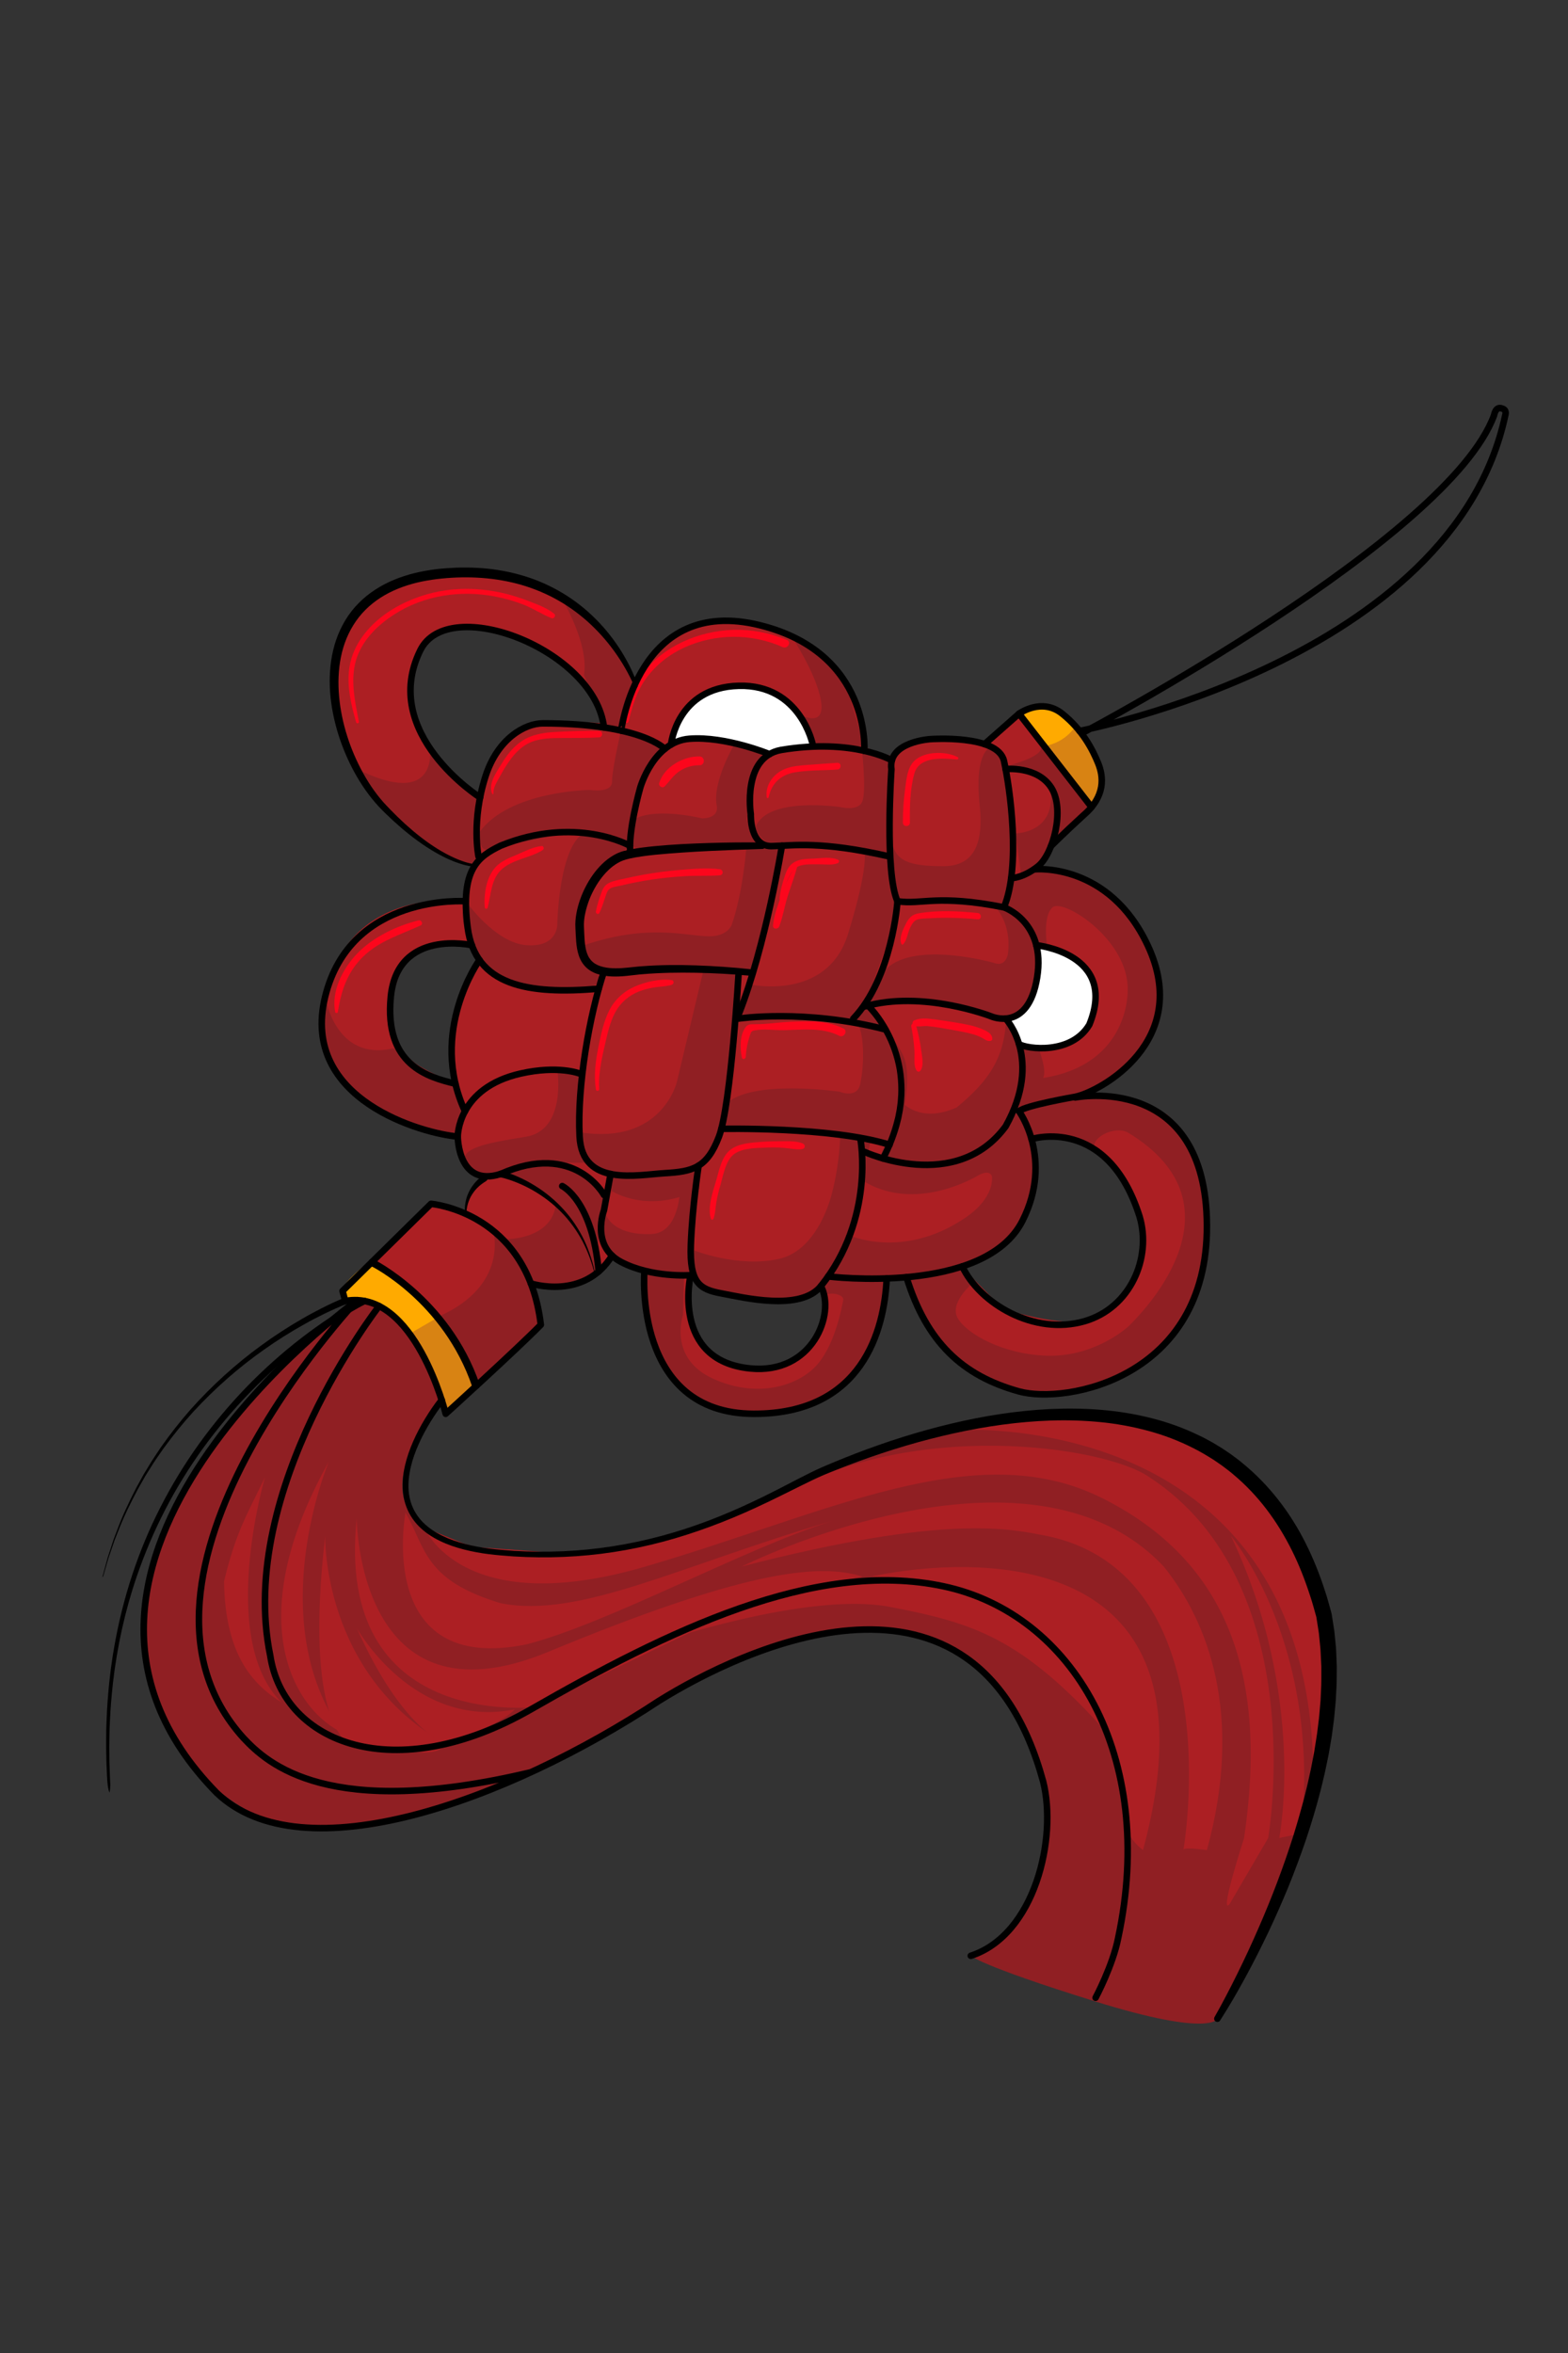 <?xml version="1.0" encoding="utf-8"?>
<!-- Generator: Adobe Illustrator 23.0.1, SVG Export Plug-In . SVG Version: 6.00 Build 0)  -->
<svg version="1.1" xmlns="http://www.w3.org/2000/svg" xmlns:xlink="http://www.w3.org/1999/xlink" x="0px" y="0px"
	 viewBox="0 0 1200 1800" style="enable-background:new 0 0 1200 1800;" xml:space="preserve">
<rect x="0" y="0" width="1200" height="1800" fill="#333333" stroke="none"/>
<style type="text/css">
	.st0{fill:#901F23;}
	.st1{fill:#AC1F23;}
	.st2{fill:#8F0809;}
	.st3{fill:#FFAA00;}
	.st4{fill:#D88313;}
	.st5{fill:#FC061C;}
	.st6{fill:#FFFFFF;}
	.st7{fill:none;stroke:#000000;stroke-width:5;stroke-linecap:round;stroke-linejoin:round;stroke-miterlimit:10;}
	.st8{fill:none;}
</style>
<g id="图层_1">
	<path class="st0" d="M262,1003c12.86-15.55,28.13-3.88,28.13-3.88s25.24,17.03,34.56,39.45c9.32,22.42,13.35,32.45,13.35,32.45
		l-17.83,28.54c0,0-37.27,53.77,17.83,75.5c55.1,21.74,131.44,20.13,184.66-1.62s155.91-66.55,155.91-66.55l-113.24,94.54
		c0,0-55.41,92.14-83.38,113.85c-27.97,21.72-136.35,64.6-136.35,64.6S279.52,1410.17,220,1397c-56-13-139.35-86.1-98-214
		c36-101,122.36-166.54,122.36-166.54S253.83,1012.88,262,1003z"/>
	<path class="st0" d="M605.88,1139.1c0,0,198.94-100.36,304.87-38.45c105.93,61.9,101.15,130.13,101.15,130.13
		s11.15,78.09-8.87,146.66C983,1446,932,1544,932,1544s-4,15-94-13s-95-35-95-35s41-10,57-80c8-55-17-144-108-168
		c-40-12-114,16-114,16s-63,27-96.03,51.28c-0.97-10.28-6.72-93.49-6.72-93.49L605.88,1139.1z"/>
	<path class="st0" d="M565.36,524.63l18.11,50.22l38.51-5.24C621.98,569.62,607.13,518.42,565.36,524.63z"/>
	<path class="st1" d="M794.48,662.61c0,0,144.52,61.39,66.99,155.08C847,835,826,837,826,837l63.11,14.2c0,0,24.89,14.8,34.54,62.93
		c6.15,59.55-19.78,118.29-56.71,133.44c-36.93,15.15-89.84,16.03-89.84,16.03l-74.09-61.2c0,0-4.15-20.51-3.77-22.71
		c0.38-2.2,38.01-9.26,38.01-9.26l30.3,30.78c0,0,56.97,18.75,73.86,4.86c16.89-13.89,40.73-29.63,27.27-85.17
		c-13.46-55.55-75.59-50.4-75.59-50.4l-13.22-20.41L470.62,962.38l-27.05,17.75l-35.87-0.43L388,948c0,0-25-13-31-21
		c-2-11,14-27,14-27s-28-10-19.98-36.51c1.18-22.24-1.96-28.34-1.96-28.34S336,780,367,735c-6-12-17.69-60.35-0.78-79.79
		C365,616,359,549,444.24,552.25c31.94,1.79,31.94,1.79,31.94,1.79s14.62-84.34,84.57-77.69c68.41,5.73,93.92,43.77,100.77,94.64
		c21.04,10.68,21.04,10.68,21.04,10.68s16.95-26.24,70.89-12.44C758.26,571.19,780,546,780,546l18,23l35,48L794.48,662.61z"/>
	<polygon class="st1" points="601.58,814.34 785.25,853.33 736.4,965.46 678.6,977.97 556.73,977.97 508.78,950.88 	"/>
	<path class="st1" d="M631.55,984.35c0,0,7.61,39.91-17.39,51.07c-24.16,18.58-48.81,10.06-48.81,10.06S519,1038,528,978
		c-24.23-16.2-25.82,21.12-25.82,21.12l30.71,64.48c0,0,70.28,14.55,73.52,14.29c3.25-0.26,53.51-39.2,53.51-39.2l18.67-60.73
		L631.55,984.35z"/>
	<path class="st1" d="M284,965l45.84-44.09l53.3,19.07v55.25l-37.51,31.84C345.63,1027.08,301.52,968.82,284,965z"/>
	<path class="st1" d="M462.23,547.11c0,0-16.23-50.11-91.06-67.45C336,476,299.55,490.14,320.2,556.47
		c15.57,28.75,47.2,53.59,47.2,53.59l-0.48,53.46c0,0-80.71-18.54-105.67-104.62c-23.42-84.23,20.29-127.21,102.61-121
		C457,440,484.33,524.63,484.33,524.63l-17.36,36.98L462.23,547.11z"/>
	<path class="st1" d="M355.19,689.33c0,0-105.31-14.76-107.5,95.45c52.4,62.06,99.28,76.82,100.41,72.97
		c1.12-3.85-3.26-30.29-3.26-30.29s1.84,2.99-15-6.24s-47.54-29.92-19.03-86.86c16.2-22.68,50.32-11.29,50.32-11.29L355.19,689.33z"
		/>
	<path class="st2" d="M396.82-64"/>
	<path class="st3" d="M779.87,545.96l53.64,69.06L844,596c0,0-14-40-28-49C806,540,795.62,532.07,779.87,545.96z"/>
	<path class="st3" d="M283.61,964.46c0,0,65.85,43.38,80.14,94.46c-8.72,8-23.65,21.6-23.65,21.6S325,997,263,994
		c1-3-2.95-5.83,0-10C269.37,975,283.61,964.46,283.61,964.46z"/>
	<path class="st4" d="M338.03,1006.09l-24.57,14.21c9.22,19.32,18.48,26.88,27.65,61.24l23.65-21.6L338.03,1006.09z"/>
	<path class="st4" d="M824,554c0,0-7,14-25.67,17C799,573,837,618,837,618l7-27L824,554z"/>
	<g>
		<g>
			<path class="st5" d="M508.76,601.49c3.89-4.1,6.7-8.63,11.58-11.77c4.61-2.98,9.58-4.33,15.04-4.31c4.35,0.01,4.34-6.63,0-6.75
				c-12.24-0.33-27.27,8.02-30.88,20.35C503.78,601.43,507,603.34,508.76,601.49L508.76,601.49z"/>
		</g>
	</g>
	<g>
		<g>
			<path class="st5" d="M588.23,609.98c2.16-10.7,9.32-17.3,19.97-19.13c10.65-1.83,21.86-1.41,32.63-2.15
				c3.29-0.23,3.33-5.35,0-5.16c-7.51,0.44-15.02,1.04-22.52,1.6c-5.92,0.44-12.04,0.82-17.61,3.08
				c-8.7,3.53-15.22,12.23-13.92,21.75C586.88,610.71,588.09,610.67,588.23,609.98L588.23,609.98z"/>
		</g>
	</g>
	<g>
		<g>
			<path class="st5" d="M732.93,579.19c-9.61-5.04-28.34-4.79-35.14,5.19c-3.78,5.55-4.29,13.31-5.17,19.76
				c-1.14,8.34-1.67,16.73-1.65,25.15c0.01,3.47,5.43,3.47,5.39,0c-0.15-12.3,0.04-25.75,3.44-37.66
				c3.8-13.29,21.79-11.59,32.65-10.64C733.4,581.06,733.75,579.62,732.93,579.19L732.93,579.19z"/>
		</g>
	</g>
	<g>
		<g>
			<path class="st5" d="M691.24,722.36c2.95-3.26,3.29-8.52,5.21-12.47c1.4-2.89,2.88-5.85,6.26-6.66c2.89-0.69,6.19-0.63,9.13-0.79
				c12.16-0.7,24.37-0.34,36.49,0.83c3.1,0.3,3.06-4.51,0-4.83c-14.7-1.51-30.46-2.29-45.1,0.19c-4.91,0.83-7.53,3.28-9.75,7.62
				c-2.19,4.29-5.6,11-3.69,15.74C690.01,722.54,690.76,722.89,691.24,722.36L691.24,722.36z"/>
		</g>
	</g>
	<g>
		<g>
			<path class="st5" d="M697.41,785.29c1.28,6.18,2.01,12.51,2.44,18.8c0.31,4.51-1,11.15,1.68,14.91c0.78,1.09,2.13,1.06,2.91,0
				c2.96-4.02,1.05-11.52,0.46-16.19c-0.79-6.31-2.19-12.4-3.84-18.53C700.43,781.9,696.92,782.91,697.41,785.29L697.41,785.29z"/>
		</g>
	</g>
	<g>
		<g>
			<path class="st5" d="M698.6,784c2.6,2.24,7.81,0.61,11.13,0.93c6.22,0.6,12.44,1.71,18.58,2.83c5.22,0.95,10.52,1.84,15.64,3.24
				c2.9,0.79,5.68,1.82,8.3,3.31c2.04,1.16,3.14,2.27,5.56,2c0.84-0.09,1.7-0.68,1.64-1.64c-0.26-4.48-5.19-6.35-8.91-7.85
				c-5.39-2.18-11.18-3.21-16.88-4.22c-5.88-1.05-11.79-1.93-17.71-2.69c-5.62-0.72-11.04-1.58-16.38,0.7
				c-0.8,0.34-1.13,1.31-1.2,2.09C698.34,783.13,698.22,783.68,698.6,784L698.6,784z"/>
		</g>
	</g>
	<g>
		<g>
			<path class="st5" d="M458.72,698.4c1.79-3.63,2.92-7.56,4.26-11.37c0.69-1.99,1.41-5.06,3-6.56c1.97-1.88,5.61-2.22,8.14-2.81
				c8.06-1.88,16.16-3.52,24.34-4.75c8.55-1.29,17.16-2.15,25.79-2.67c8.82-0.53,17.74,0.01,26.53-0.62c3.07-0.22,2.95-4.32,0-4.69
				c-9.84-1.24-20.46-0.27-30.31,0.53c-9.37,0.77-18.7,1.99-27.96,3.65c-4.69,0.84-9.36,1.8-14,2.87c-4.1,0.95-8.77,1.63-12.57,3.51
				c-3,1.49-4.49,4.03-5.59,7.09c-1.69,4.7-3.43,9.76-4.31,14.68C455.74,698.79,457.92,700.01,458.72,698.4L458.72,698.4z"/>
		</g>
	</g>
	<g>
		<g>
			<path class="st5" d="M481.08,551.81c2.94-11.89,6.05-22.7,13.36-32.8c7.36-10.18,17.59-18.24,28.96-23.5
				c23.76-10.99,51.79-11.13,75.66-0.47c3.71,1.66,6.91-3.89,3.19-5.46c-25.84-10.93-54.98-10.34-80.37,1.72
				c-11.85,5.63-22.38,13.7-30.26,24.24c-7.43,9.93-13.75,23.19-14,35.82C477.59,553.31,480.6,553.74,481.08,551.81L481.08,551.81z"
				/>
		</g>
	</g>
	<g>
		<g>
			<path class="st5" d="M274.64,551.97c-3.16-15.96-7.08-33.81-1.28-49.61c5.06-13.78,16.1-24.41,28.21-32.23
				c22.99-14.84,51.16-18.94,77.81-13.7c7.34,1.44,14.62,3.49,21.57,6.24c7.33,2.9,13.94,7.4,21.24,10.23
				c1.84,0.71,3.5-2.12,1.96-3.37c-5.27-4.28-12.21-6.86-18.49-9.32c-6.99-2.74-14.16-5.06-21.49-6.7
				c-13.97-3.12-28.46-3.95-42.66-2c-27.42,3.76-58.12,19.44-70.12,45.69c-8.25,18.05-4.04,37.17,1.16,55.34
				C272.95,553.89,274.91,553.32,274.64,551.97L274.64,551.97z"/>
		</g>
	</g>
	<g>
		<g>
			<path class="st5" d="M377.61,607.07c-0.27-4.52,2.67-8.95,4.76-12.77c1.82-3.32,3.71-6.61,5.81-9.77
				c4.37-6.57,9.76-12.94,17.07-16.31c7.9-3.64,16.84-3.61,25.36-3.7c9.25-0.09,18.6,0.13,27.82-0.45c3.14-0.2,3.19-4.84,0-4.92
				c-10.89-0.29-21.99,0.19-32.87,0.75c-9.05,0.46-18.29,1.81-26.02,6.87c-6.77,4.44-11.79,11.04-15.92,17.9
				c-3.92,6.5-10.13,14.79-6.98,22.53C376.83,607.67,377.65,607.67,377.61,607.07L377.61,607.07z"/>
		</g>
	</g>
	<g>
		<g>
			<path class="st5" d="M258.54,774.18c2.53-16.21,7.3-30.65,19.38-42.39c12.56-12.21,28.55-16.72,43.99-23.86
				c2.23-1.03,0.62-4.42-1.63-3.86c-17.05,4.27-35.2,12.96-47.37,25.85c-10.67,11.3-19.47,28.32-16.41,44.25
				C256.69,775.17,258.38,775.21,258.54,774.18L258.54,774.18z"/>
		</g>
	</g>
	<g>
		<g>
			<path class="st5" d="M373.21,694.35c2.49-9.48,2.53-21.21,9.95-28.55c8.55-8.46,22.33-9.29,32.15-15.49
				c1.29-0.81,0.9-3.26-0.84-3.1c-6.12,0.58-12.36,3.78-17.98,6.2c-5.85,2.52-12.54,4.93-17,9.66c-7.36,7.8-9.24,20.72-8.55,30.97
				C371.04,695.29,372.87,695.66,373.21,694.35L373.21,694.35z"/>
		</g>
	</g>
	<g>
		<g>
			<path class="st5" d="M458.62,833.18c-0.69-10.26,1.25-20.63,3.57-30.58c1.97-8.46,3.64-17.3,7.19-25.27
				c3.52-7.9,9.31-14.01,17.11-17.77c4.3-2.07,8.95-3.29,13.64-4.11c4.63-0.81,9.55-0.69,14.04-2.13c1.55-0.5,1.92-3.25,0-3.53
				c-8.89-1.3-19.87,1.24-28.03,4.74c-8.54,3.67-15.56,9.95-19.79,18.26c-4.52,8.88-6.51,18.92-8.47,28.61
				c-2.19,10.8-3.48,21.15-1.84,32.11C456.26,834.98,458.72,834.65,458.62,833.18L458.62,833.18z"/>
		</g>
	</g>
	<g>
		<g>
			<path class="st5" d="M546.03,932.29c1.5-4.09,1.48-8.64,2.24-12.91c0.77-4.33,1.86-8.61,3.08-12.83
				c2.19-7.63,3.97-19.38,11.01-24.06c6.62-4.4,16.64-4.29,24.26-4.6c4.55-0.19,9.05-0.14,13.59,0.24
				c4.42,0.36,9.16,1.49,13.55,0.94c2.51-0.32,2.94-3.35,0.59-4.33c-4.52-1.89-10.24-1.7-15.1-1.7c-5.5,0-11,0.04-16.5,0.46
				c-7.9,0.61-17.48,1.04-23.95,6.2c-6.62,5.28-8.34,15.37-10.61,23.05c-2.51,8.51-6.93,20.71-4.14,29.55
				C544.36,933.3,545.68,933.23,546.03,932.29L546.03,932.29z"/>
		</g>
	</g>
	<g>
		<g>
			<path class="st5" d="M608.49,663.13c-4.48,6.5-7.6,14.08-10.32,21.46c-2.73,7.42-5.9,15.54-6.6,23.45
				c-0.26,2.93,3.88,3.02,4.79,0.65c2.79-7.29,4.02-15.36,6.37-22.84c2.32-7.38,5.19-14.65,7.17-22.13
				C610.14,662.85,608.98,662.43,608.49,663.13L608.49,663.13z"/>
		</g>
	</g>
	<g>
		<g>
			<path class="st5" d="M597.95,687.67c3.11-8.18,4.93-22.64,14.61-25.5c4.45-1.31,9.69-0.93,14.28-0.99
				c4.61-0.06,9.91,0.89,14.25-0.85c1-0.4,1.59-2.04,0.34-2.61c-5.43-2.48-12.71-1.18-18.55-0.93c-4.8,0.21-10.18,0.17-14.54,2.5
				c-4.16,2.23-6.1,5.92-7.55,10.22c-1.99,5.88-3.64,11.77-4.17,17.98C596.55,688.3,597.7,688.33,597.95,687.67L597.95,687.67z"/>
		</g>
	</g>
	<g>
		<g>
			<path class="st5" d="M570.71,808.6c0.21-3.87,0.81-7.76,1.75-11.51c0.42-1.7,0.88-3.34,1.46-4.99c0.82-2.34,0.79-3.38,3.66-3.89
				c7.13-1.29,14.93-0.05,22.13-0.16c14.15-0.2,29.38-2.38,42.48,4.28c3.71,1.89,6.99-3.74,3.26-5.59
				c-7.83-3.89-16.19-5.23-24.87-5.34c-9.45-0.11-19.18,0.22-28.57,1.27c-4.81,0.54-9.58,0.84-14.43,0.85
				c-2.91,0.01-5.16-0.2-7.03,2.35c-4.53,6.21-4.22,16.04-2.83,23.12C568.07,810.76,570.62,810.24,570.71,808.6L570.71,808.6z"/>
		</g>
	</g>
	<path class="st0" d="M762.19,570.32c0,0-17.68-2.75-12.3,47.09c2.31,23.91-1.98,45.21-27.9,45.21c-25.92,0-37.67-3.71-39.41-20.37
		c1.06,35.74,4.26,47.22,4.26,47.22l81.5,4.63l6.45-31.48l-2.6-58.33L762.19,570.32z"/>
	<path class="st0" d="M770,586c0,0,29.78-6.81,26.68-15.38c10.79,9.31,38.83,45.41,38.83,45.41L810,643l-28.13,29.75l-4.56-35.21
		c0,0,32.3-0.22,26.26-35.34l-12.13-10.28L770,586z"/>
	<path class="st0" d="M801.49,724.63c0,0-4.06-23.45,4.08-30.54c8.13-7.1,58.47,24.82,57.45,63.49c0,0,1.95,56.56-64.69,67.05
		c3.17-6.28-3.64-22.86-3.64-22.86L781,800l-1.13,50.1l50.09-13.24l43.2-30.13c0,0,10.93-27.34,12.84-37.73c3.4-18.45-5-39-5-39
		l-21.17-35.91L824,670l-31.48-7.39l-17.21,9.03l-4.01,23.77L795,725L801.49,724.63z"/>
	<path class="st0" d="M659.93,576.51c0,0,3.08,28.74,0,36.59c-3.08,7.85-16.92,4.3-16.92,4.3s-54.97-8.23-64.58,14.79
		c1.23,11.52,15.38,15.04,15.38,15.04l70.38,4.49l16.59,3.49L683,578L659.93,576.51z"/>
	<path class="st0" d="M572.26,752.78c0,0,60.76,14.45,76.91-38.78c16.15-52.77,12.3-62.45,12.3-62.45l19.31,6.9l6.06,41.66
		l-24.14,66.83L650,781l-71.57-3.5l-13.07-2.16L572.26,752.78z"/>
	<path class="st0" d="M571.12,649.19c0,0-2.69,34.25-11.15,58.33c0,0-3.08,8.79-17.3,8.74c-17.7-0.07-46.13-10.01-95.72,6.83
		c3.08,9.9-2.47,16.07,8.79,18c11.26,1.92,112.65,2.29,112.65,2.29s9.38,1.47,13.49-15.94c4.11-17.42,16.53-78.23,16.53-78.23
		H571.12z"/>
	<path class="st0" d="M561.13,571c0,0-15.76,27.27-12.69,44.86c2.31,10.65-11.15,10.18-11.15,10.18s-33.19-8.33-50.62,0
		c-17.43,8.33,0,23.14,0,23.14l91.75-2.25l-6.92-19.97l11.96-52.11L561.13,571z"/>
	<path class="st0" d="M761,693c0,0,13.66,12.66,10.3,37.2c-2.58,10.18-10.27,6.48-10.27,6.48s-59.53-17.13-82.43,4.16
		c-10.06,16.02-13.67,25.92-13.67,25.92s62.31-3.05,84.19,5.09c21.88,8.14,25.68,7.41,25.68,7.41s8.65-6.69,16.21-20.27
		s2.09-35.92,2.09-35.92s-6.35-14.56-13.22-21.82C773,694,761,693,761,693z"/>
	<path class="st0" d="M690.35,843.14c0,0,13.4,16.66,41.78,4.05c23.51-19.45,36.33-36.54,37.87-67.19
		c16.53,16.1,15.25,35.37,15.25,35.37l-18.07,50.87l-36.14,24.86l-42.2-1.86l-15.59-3.81L690.35,843.14z"/>
	<path class="st0" d="M655.16,782.61c4.84,1.39,7.46,25.81,3.23,46.42c-2.31,11.81-15.76,6.12-15.76,6.12S574.61,825.1,555,845
		c-3.83,18.53-2,18-2,18l96.55,6.61l31.23,6.12c0,0,9.69-7.44,12.96-40.59c3.27-33.15-8.59-32.77-20.66-55.96
		S650.32,781.21,655.16,782.61z"/>
	<path class="st0" d="M538.45,741.77l-20.37,85.69c0,0-11.18,48.46-73.83,38.78c5.09,21.36,9.24,21.96,11.5,24.86
		c6.26,6.9,35.6,8.7,35.6,8.7l47.1-8.7l14.27-30.29l12.64-119.05H538.45z"/>
	<path class="st0" d="M531.2,956.56c0,0,33.77,13.42,64.91,6.48s40.75-50.92,40.75-50.92s5.39-19.16,6.16-43.14
		C658.8,871.42,666,874,666,874l-17.09,74.34l-26.94,42.93l-43.55,3.96c0,0-35.5-7.53-42.97-10.88
		C528,981,531.2,956.56,531.2,956.56z"/>
	<path class="st0" d="M468.41,911.19c0,0,28.31,18.52,67.05-1.85c-1.78-10.83-12.78-15.33-12.78-15.33l-55.72,5.79l1.44,14.34
		V911.19z"/>
	<path class="st0" d="M384.64,947.99c0,0,35.82,1.64,40.61-25.22C410.8,911.29,388,898,388,898l31.44-8.08
		c0,0,28.95,5.99,38.75,16.54C468,917,464,915,464,915l-5.81,30.91l-3.13,29.21l-21.18,9.23h-26.66l-22.58-34.28V947.99z"/>
	<path class="st0" d="M377.37,941.45c0,0,12.7,41.48-41.37,65.55c9.44,18.23,28.75,52.93,28.75,52.93l49.14-49.21l-7.61-38.09
		L377.37,941.45z"/>
	<path class="st0" d="M522.69,1006.09c0,0-11.56,32.87,23.05,48.6s66.52,5.09,80.36-11.57c13.84-16.66,18.45-45.18,19.22-48.51
		c0.77-3.33-5.75-5.84-11.53-4.72c-5.79,1.12-2.24-11.71-2.24-11.71L678.6,976l-8.68,51.08c0,0-22.6,31.42-33.26,38.67
		c-10.66,7.25-15.62,9.37-33.14,13.31c-17.52,3.94-44.31,0-44.31,0s-18.73-0.68-30.97-11.87c-12.24-11.19-26.07-35.13-26.07-35.13
		l-9.24-47.71l2.84-13.91l27.73,7.23L522.69,1006.09z"/>
	<path class="st0" d="M650,945c0,0,40.68,18.66,87.97-12.9c24.22-16.03,21.14-32.3,21.14-32.3s-1.54-5.82-10.76-0.45
		c-9.23,5.36-51.47,26.8-88.35,3.65c-1.01-17.64,2-22,2-22s17.27,7.83,47.13,8.92c29.87,1.08,44.33-12.15,44.33-12.15l26.4-27.67
		l13.22,31L791,910l-9,24l-19,22l-26.6,12.77l-46.05,10.93l-56.56-3.24L650,945z"/>
	<path class="st0" d="M520.76,898.06c0,0,3.08,45.07-22.3,45.99c-25.37,0.93-33.12-10.29-34.82-15.1
		c-8.64,23.04,6.97,33.42,6.97,33.42l42.9,15.79l17.68-2.26l-2.58-38.78l4.27-43.12L520.76,898.06z"/>
	<path class="st0" d="M745,981c0,0-18.95,15.36-12.03,27.4c6.92,12.04,34.77,27.77,68.6,28.7c33.83,0.93,58.75-18.93,63.26-23.65
		c4.51-4.72,93.42-89.76-1.82-147.21c-11.26-5.51-28.54,5.12-25.01,11.76c-12-9-50.08-9.03-50.08-9.03L781,849c0,0,32-12,53-12
		s58.89,15.4,58.89,15.4S915,871,921,907s-5.33,81.08-5.33,81.08s-15.45,35.54-36.06,50.73c-20.61,15.19-51.66,24.41-51.66,24.41
		l-26.38,3.4L761,1058l-35.73-24.21l-24.6-34.67l-6.94-22.11L735,970L745,981z"/>
	<path class="st0" d="M605.88,487.02c0,0,18.72,27.93,22.35,48.76c3.63,20.83-14.05,11.7-14.05,11.7l7.8,22.14l39.56,1.38
		l-14.29-48.62C647.24,522.37,622.19,489.18,605.88,487.02z"/>
	<path class="st0" d="M248.84,762.45c0,0,7.58,50.35,52.57,39.37c16.76,15.04,47.13,27.21,47.13,27.21L354,850l-3,21l-46-14
		c0,0-23.1-6.08-40.55-27.04S240.69,784.55,248.84,762.45z"/>
	<path class="st0" d="M426.53,818.35c0,0,7.36,46.25-24.17,51.26c-31.52,5.01-50.37,8.75-46.71,20.31
		c3.66,11.55,15.53,9.88,15.53,9.88l35.11-9.88c0,0,43.93-1.03,45,0c1.07,1.03-7.7-20.31-7.7-20.31l2.45-51.26H426.53z"/>
	<path class="st0" d="M356.58,689.46c0,0,22.25,32.05,46.7,33.62s23.24-16.81,23.24-16.81s1.2-58.37,20.43-69.07
		c19.34,3.7,35.02,9.73,35.02,9.73l-26.8,26.07l-11.87,43.24l16.63,34.14l-8.56,5.96l-37.48,1.22l-29.25-8.48l-17.68-14.73
		C366.96,734.36,346.95,706.13,356.58,689.46z"/>
	<path class="st0" d="M475.26,558.9c0,0-6.91,29.64-6.84,38.9c0.07,9.26-17.04,6.48-17.04,6.48s-61.38,0.62-84.41,32.25
		c-0.74,18.67,9,12.65,9,12.65l60.81-12.65l45.21,10.4c0,0,10.22-61.88,26.81-74.02C495.24,565,475.26,558.9,475.26,558.9z"/>
	<path class="st0" d="M329,573c0,0,6.85,46.32-56,15.2c10.39,16.95,17.29,23.18,36.15,43.99C328,653,363,662,363,662l3.92-11.89
		l0.48-40.05L329,573z"/>
	<path class="st0" d="M430.29,458.47c0,0,20.5,33.79,16.66,57.86c7.48,17.66,15.28,40.15,15.28,40.15l13.02,2.42L486,523
		C486,523,468.22,470.05,430.29,458.47z"/>
	<path class="st1" d="M202.77,1130.14c0,0-36.45,124.06,12.76,172.2c-22.3-13.89-43.19-36.37-44.08-92.58
		C180.64,1171.8,188.48,1159.77,202.77,1130.14z"/>
	<path class="st1" d="M251.66,1118.11c0,0-51.26,121.28,10.51,207.38C227.92,1309.95,181.74,1243.26,251.66,1118.11z"/>
	<path class="st1" d="M248.86,1175.06c0,0-2.62,105.85,92.31,159c-6.69,10.89-28.88,4.94-28.88,4.94l-46.2-6.1
		C266.09,1332.91,232.49,1317.15,248.86,1175.06z"/>
	<path class="st1" d="M310.34,1156.99c0,0-23.77,124.87,92.94,100.85c63.66-16.61,165.92-73.08,233.58-94.37
		c-116.87,34.25-193.56,74.99-253.72,62.95C324.74,1208.84,325.97,1184.77,310.34,1156.99z"/>
	<path class="st1" d="M273,1161.62c0,0,0.53,162.46,146.44,102.06c145.92-60.4,205.89-68.73,240.49-57.62
		c-54.68,12.47-92.18,23.68-92.18,23.68l-158.21,76.05C409.54,1305.79,255.87,1324.12,273,1161.62z"/>
	<path class="st1" d="M273,1245.37c0,0,43.25,77.77,120.9,62.28c-10.2,11.64-52.73,26.41-52.73,26.41S308.39,1324.58,273,1245.37z"
		/>
	<path class="st1" d="M324.68,1168.48c0,0,28.17,70.91,168.25,30.18c140.08-40.74,253.64-100.91,350.25-52.77
		s127.36,136.09,108.91,260.15c-20.76,65.73-10.76,49.99-10.76,49.99l29.22-49.99c0,0,33.83-194.42-90.73-275.89
		c-33.83-24.07-186.03-46.56-290.87,18.52c-57.42,21.29-70.49,26.4-70.49,26.4l-81.69,13.51l-75.64-5.23L324.68,1168.48z"/>
	<path class="st1" d="M501.22,1257.25c0,0,116.6-40.08,179.56-28.05c62.96,12.04,101.11,23.15,166.23,96.28
		c-13.66-28.7-27.31-49.27-27.31-49.27s-60.14-74.79-141.09-70.16s-138,33.87-138,33.87L501.22,1257.25z"/>
	<path class="st1" d="M565.36,1191.53"/>
	<path class="st1" d="M721.98,1094.39c5.17-1.22,276.1-21.88,283.02,255.61c46.62-128.07-66-236-66-236s-27-20-72-29
		S721.98,1094.39,721.98,1094.39z"/>
	<path class="st1" d="M942.1,1175.06c0,0,69.8,82.78,53.54,227.49l-16.63,3.48C979.01,1406.03,1000.53,1298.68,942.1,1175.06z"/>
	<path class="st1" d="M567.75,1198.32c0,0,218.95-110.04,322.84,0c33.83,41.99,61.51,113.28,33.06,216.97
		c-19.99-2.78-17.98,0-17.98,0s36.56-210.3-104.1-240.23C774.49,1169.95,726.99,1157.25,567.75,1198.32z"/>
	<path class="st1" d="M666.85,1206.06c0,0,282.76-67.58,207.89,209.23c-11.9-9.26-12.31-17.77-12.31-17.77
		S860.6,1215.32,666.85,1206.06z"/>
	<path class="st6" d="M795,725c0,0,42,0,43,41s-57,34-57,34l-11-20C770,780,798,777,795,725z"/>
	<path class="st6" d="M514,570c0,0,14-16,74,8c13-7,34-8,34-8s-6-46-57-45S514,570,514,570z"/>
</g>
<g id="图层_2">
	<path class="st7" d="M829.96,559.85c0,0,278.78-147.49,313.48-242.24c0,0,1.06-7.11,6.06-5.11c4,1,2.5,5.11,2.5,5.11
		c-39.98,187.33-325.83,241.58-325.83,241.58"/>
	<path class="st7" d="M1152,317.61"/>
	<path class="st7" d="M682.22,588.55c0,0-5.38,78.69,4.61,100.91c19.22,2.78,29.99-5.55,81.5,4.63c13.07-31.48,4.61-91.65,0-112.02
		c-4.61-20.37-56.13-16.66-56.13-16.66S679.15,567.25,682.22,588.55z"/>
	<path class="st7" d="M769.63,588.34c0,0,24.08-2.57,34.85,14.1c10.76,16.66,1.54,50.92-10,60.18c-11.53,9.26-20.62,9.14-20.62,9.14
		"/>
	<path class="st7" d="M753.47,569.25l26.4-23.28c0,0,17.24-12.67,33.06,0c15.82,12.67,23.41,27.88,27.47,37.85
		c4.06,9.97,6.08,25.11-11.32,39.92c-16.15,14.81-24.74,23.5-24.74,23.5"/>
	<line class="st7" x1="779.87" y1="545.96" x2="835.36" y2="617.4"/>
	<path class="st7" d="M768.34,694.09c0,0,32.29,11.11,25.37,53.7c-6.92,42.59-35.37,29.63-35.37,29.63s-52.28-20.37-96.88-7.41"/>
	<path class="st7" d="M769.63,779.19c0,0,28.97,30.63,0,82.47c-38.2,51.85-108.16,19.44-108.16,19.44"/>
	<path class="st7" d="M682.57,581.68c0,0-29.57-17.21-84.92-7.95c-29.99,5.55-23.07,49.07-23.07,49.07s-1.08,25.7,16.92,24.43
		c15.38-0.35,36.73-4.06,89.28,7.98"/>
	<path class="st7" d="M793.09,723.08c0,0,62.89,6.19,40.57,60.81c-13.81,23.15-47.64,18.62-53.79,14.86"/>
	<path class="st7" d="M789.44,871.38c0,0,58.07-18.54,82.68,59.23c9.39,31.48-6.9,69.92-42.16,80.11
		c-38.59,11.15-80.12-13.53-93.55-41.95"/>
	<path class="st7" d="M598.42,646.94c0,0-12.16,75.79-32.92,128.56"/>
	<path class="st7" d="M686.84,689.46c0,0-3.84,58.33-33.83,89.81"/>
	<g>
		<path d="M666.21,767.68c1.06,1.05,1.94,2.01,2.83,3.05c0.89,1.02,1.74,2.07,2.57,3.13c1.65,2.13,3.22,4.31,4.68,6.56
			c2.95,4.48,5.5,9.22,7.68,14.12c4.33,9.81,7.09,20.35,7.93,31.05c0.43,5.35,0.49,10.73-0.01,16.07l-0.15,2.01l-0.26,1.99
			l-0.54,3.98l-0.75,3.95c-0.13,0.66-0.24,1.32-0.38,1.97l-0.48,1.95c-2.52,10.4-6.43,20.41-11.35,29.84
			c-0.64,1.22-2.15,1.7-3.37,1.06c-1.22-0.64-1.7-2.15-1.06-3.37l0.01-0.02c4.83-9.08,8.66-18.69,11.09-28.64l0.47-1.86
			c0.14-0.62,0.25-1.25,0.37-1.88l0.73-3.77l0.52-3.8l0.25-1.9l0.15-1.91c0.49-5.08,0.44-10.21,0.05-15.29
			c-0.17-2.55-0.55-5.07-0.91-7.59l-0.73-3.75c-0.26-1.25-0.6-2.48-0.89-3.72c-1.28-4.93-2.98-9.76-5.06-14.42
			c-2.09-4.65-4.53-9.16-7.35-13.41c-1.4-2.13-2.92-4.18-4.49-6.18c-0.79-0.99-1.6-1.97-2.44-2.91c-0.82-0.94-1.72-1.89-2.53-2.68
			l-0.07-0.07c-0.99-0.96-1.01-2.54-0.05-3.53s2.54-1.01,3.53-0.05L666.21,767.68z"/>
	</g>
	<path class="st7" d="M822.93,839.55c0,0,100.28-19.99,100.72,98.02c0.44,116.65-107.74,136.81-143.78,126.84
		c-43.47-12.04-70.78-37.77-86.14-87.4"/>
	<path class="st7" d="M588.95,576.92c0,0-33.59-13.9-61.27-11.78c-27.68,2.11-37.67,37.3-37.67,37.3s-9.82,34.4-7.51,51.07"/>
	<path class="st7" d="M508.78,572.91c0,0-18.01-19.55-93.35-19.55c-13.84,0-34.6,11.77-43.83,40.41
		c-11.09,34.44-5.38,61.43-5.38,61.43"/>
	<path class="st7" d="M475.26,558.9c0.42,0.1,12.34-104.16,106.63-80.53c84.96,21.29,79.58,95.99,79.58,95.99"/>
	<g>
		<path d="M583.49,649.44c-27.36,0.86-54.84,1.85-81.95,4.43c-3.38,0.35-6.76,0.74-10.09,1.22c-3.34,0.47-6.66,1.03-9.84,1.77
			c-3.22,0.75-5.98,1.63-8.69,3.24c-2.69,1.54-5.21,3.47-7.5,5.71c-4.61,4.45-8.39,9.9-11.4,15.71c-2.99,5.82-5.26,12.09-6.42,18.45
			c-0.58,3.19-0.85,6.35-0.68,9.48c0.19,3.5,0.27,6.91,0.53,10.2c0.27,3.28,0.71,6.47,1.7,9.3c0.49,1.41,1.09,2.75,1.86,3.93
			c0.78,1.18,1.69,2.22,2.75,3.13c2.13,1.81,4.89,2.99,7.89,3.71c3,0.73,6.23,1,9.49,1.01c3.27,0,6.58-0.2,9.89-0.59l5.17-0.53
			c1.73-0.18,3.46-0.36,5.19-0.46c13.85-1.05,27.69-1.14,41.48-0.64c6.9,0.23,13.78,0.59,20.66,1.08
			c6.89,0.49,13.73,1.05,20.63,1.82c1.37,0.15,2.36,1.39,2.21,2.76c-0.15,1.36-1.36,2.34-2.72,2.21l-0.03,0
			c-6.76-0.64-13.61-1.1-20.42-1.48c-6.82-0.38-13.65-0.63-20.48-0.75c-13.65-0.24-27.31-0.05-40.83,1.09
			c-1.7,0.11-3.38,0.3-5.06,0.5l-5.07,0.56c-3.5,0.44-7.05,0.7-10.64,0.72c-3.59,0.01-7.26-0.24-10.94-1.09
			c-0.92-0.22-1.84-0.44-2.75-0.77c-0.92-0.27-1.82-0.66-2.72-1.04c-1.78-0.84-3.54-1.82-5.1-3.15c-1.56-1.31-2.94-2.85-4.05-4.55
			c-1.11-1.7-1.93-3.52-2.56-5.34c-1.27-3.67-1.74-7.34-2.06-10.89c-0.3-3.55-0.38-7.01-0.57-10.37c-0.22-3.73,0.09-7.45,0.74-11.01
			c0.63-3.58,1.59-7.06,2.77-10.45c1.18-3.39,2.59-6.69,4.23-9.88c3.28-6.37,7.39-12.38,12.65-17.5c2.61-2.56,5.57-4.86,8.83-6.74
			c0.8-0.49,1.67-0.89,2.51-1.32c0.88-0.37,1.72-0.81,2.65-1.1l1.37-0.48c0.45-0.15,0.89-0.25,1.34-0.38
			c0.89-0.26,1.78-0.48,2.65-0.66c3.51-0.79,6.97-1.35,10.43-1.81c3.46-0.48,6.91-0.85,10.36-1.19c6.89-0.67,13.78-1.16,20.66-1.56
			c6.88-0.38,13.77-0.63,20.64-0.85c13.76-0.43,27.5-0.58,41.28-0.44c1.38,0.01,2.49,1.14,2.48,2.52c-0.01,1.34-1.09,2.43-2.42,2.47
			L583.49,649.44z"/>
	</g>
	<path class="st7" d="M367.4,610.06c0,0-77.1-48.9-45.77-112.55c21.53-43.75,133.59-0.55,140.61,58.98"/>
	<path class="st7" d="M565.36,743.1c0,0-5.89,102.04-15.12,126.35c-9.23,24.31-20.37,26.77-41.45,28.01
		c-21.08,1.23-63.22,10.64-65.22-28.01s7.55-93.07,18.67-126.34"/>
	<path class="st7" d="M565.36,779.19c0,0,51.18-7.55,112.14,8.31"/>
	<path class="st7" d="M552.04,863.56c0,0,84.72-1.78,128.73,12.17"/>
	<path class="st7" d="M534.66,891.67c0,0-4.93,31.85-5.96,60.79c-1.03,28.94,6.69,33.88,23.34,36.96
		c16.64,3.09,60.53,13.96,76.19-5.55c41.69-51.98,30.27-112.37,30.27-112.37"/>
	<path class="st7" d="M621.98,569.62c0,0-9.21-46.18-56.62-44.99c-47.41,1.2-51.84,44.99-51.84,44.99"/>
	<path class="st7" d="M467.29,898.06l-5.05,27.78c0,0-10.41,27.16,13.02,39.5c23.43,12.34,53.24,10.15,53.24,10.15
		s-14.98,65.15,45.39,71.32c47.94,4.9,65.7-41.97,54.34-62.95"/>
	<path class="st7" d="M481.97,646.94c0,0-41.43-23.39-98.84,0c-16.91,8.27-31.04,17.59-25.26,62.46s46.22,51.52,100.32,46.96"/>
	<g>
		<path d="M485.35,525.07c-1.87-4.73-4.31-9.4-6.86-13.9c-2.57-4.51-5.42-8.84-8.44-13.05c-6.06-8.39-13.03-16.1-20.71-22.95
			c-7.71-6.81-16.16-12.76-25.21-17.57c-9.05-4.8-18.65-8.53-28.56-11.12c-19.84-5.14-40.77-5.95-61.21-3.49
			c-5.09,0.64-10.13,1.49-15.09,2.67c-4.95,1.2-9.8,2.72-14.49,4.61c-9.36,3.77-18.03,9.15-25.07,16.21
			c-7.08,7.02-12.37,15.73-15.76,25.18c-3.38,9.47-4.85,19.65-4.93,29.84c-0.04,10.21,1.28,20.46,3.62,30.48
			c2.36,10.02,5.75,19.83,10.08,29.2c4.32,9.37,9.51,18.38,15.78,26.54c1.55,2.05,3.21,4.02,4.89,5.95c1.7,1.9,3.53,3.78,5.33,5.66
			c3.64,3.73,7.36,7.39,11.21,10.9c7.71,6.99,15.9,13.5,24.71,19.01c4.41,2.74,8.99,5.21,13.72,7.31c2.37,1.04,4.78,1.98,7.24,2.77
			c2.44,0.76,5.02,1.44,7.42,1.67l0.09,0.01c0.54,0.05,0.94,0.53,0.89,1.08c-0.05,0.53-0.51,0.92-1.03,0.89
			c-2.85-0.15-5.4-0.75-8.01-1.43c-2.58-0.71-5.12-1.57-7.6-2.54c-4.98-1.93-9.73-4.38-14.35-7.02
			c-9.21-5.35-17.76-11.72-25.85-18.6c-4.03-3.46-7.94-7.05-11.75-10.73c-1.88-1.87-3.77-3.71-5.62-5.7
			c-1.82-1.98-3.59-4.01-5.26-6.11c-6.72-8.38-12.33-17.58-16.99-27.22c-4.65-9.65-8.34-19.75-10.97-30.16
			c-2.62-10.4-4.2-21.13-4.25-31.96c-0.03-10.81,1.4-21.77,4.99-32.17c3.6-10.36,9.36-20.16,17.21-27.99
			c7.79-7.89,17.34-13.85,27.44-17.97c5.06-2.07,10.26-3.72,15.52-5.02c5.27-1.27,10.6-2.2,15.94-2.89c5.36-0.64,10.69-1,16.05-1.21
			c5.36-0.18,10.73-0.12,16.1,0.17c10.74,0.56,21.44,2.28,31.84,5.14c20.82,5.65,40.25,16.54,55.8,31.37
			c3.9,3.69,7.57,7.61,11.01,11.72c3.42,4.12,6.61,8.43,9.55,12.89c2.94,4.46,5.6,9.1,8.01,13.85c2.4,4.78,4.52,9.62,6.21,14.79
			c0.24,0.73-0.16,1.52-0.89,1.76c-0.71,0.23-1.46-0.13-1.73-0.81L485.35,525.07z"/>
	</g>
	<path class="st7" d="M493.16,972.62c0,0-8.88,108.75,83.73,108.91c83.04,0.15,99.88-63.78,101.71-103.56"/>
	<path class="st7" d="M462.23,914.14c0,0-22.38-41.34-79.1-16.07c-32.8,10.5-32.8-28.62-32.8-28.62s-0.4-37.28,48.18-48.22
		c28.7-6.47,45.05,0,45.05,0"/>
	<path class="st7" d="M366.96,734.36c0,0-39.41,54.8-11.1,115.73"/>
	<path class="st7" d="M361.13,723.08c0,0-56.93-12.94-62.06,39.37s28.38,61.53,49.46,66.58"/>
	<path class="st7" d="M356.58,689.46c0,0-88.26-6.48-107.74,72.99s75.86,104.92,101.49,107"/>
	<path class="st7" d="M329.84,920.91c0,0,73.8,6.09,84.05,92.54c-19.48,19.79-72.79,68.08-72.79,68.08s-23.58-95.92-76.89-86.3
		c-2.05-7.66-2.05-7.66-2.05-7.66L329.84,920.91z"/>
	<path class="st7" d="M284.61,965.46c0,0,57.65,28.57,80.14,94.46"/>
	<path class="st7" d="M285.5,966.5c0,0,55.77,27.53,78.25,93.43"/>
	<g>
		<path d="M339.97,1072.6c-3.82,4.8-7.41,10.05-10.67,15.37c-3.27,5.34-6.24,10.86-8.79,16.55c-2.54,5.69-4.69,11.56-6.1,17.57
			c-1.41,6-2.13,12.16-1.67,18.21c0.43,6.05,2.23,11.93,5.34,17.06c1.56,2.56,3.4,4.96,5.53,7.1c2.13,2.14,4.48,4.08,6.99,5.82
			c5.06,3.43,10.69,6.09,16.54,8.16c5.87,2.06,11.95,3.57,18.1,4.73c6.16,1.16,12.4,1.92,18.69,2.45l9.45,0.76l9.47,0.44
			c12.63,0.41,25.27,0.19,37.87-0.73c25.2-1.81,50.16-6.48,74.38-13.66c12.12-3.58,24.04-7.81,35.75-12.56
			c5.87-2.35,11.66-4.89,17.43-7.46c5.75-2.64,11.48-5.31,17.16-8.12c11.37-5.58,22.52-11.6,33.97-17.32
			c2.87-1.42,5.76-2.82,8.73-4.13c1.49-0.67,2.97-1.3,4.42-1.91l4.4-1.85c5.89-2.46,11.81-4.85,17.77-7.14
			c23.85-9.16,48.26-16.95,73.18-22.87c24.91-5.93,50.36-9.98,76.1-11.2c25.7-1.15,51.79,0.53,77.06,6.95
			c12.63,3.15,24.98,7.62,36.76,13.35c2.98,1.37,5.83,2.98,8.72,4.53c1.46,0.75,2.85,1.63,4.25,2.48l4.21,2.55l4.09,2.75
			c1.35,0.93,2.75,1.8,4.04,2.81c2.61,1.99,5.32,3.86,7.8,6.02c20.39,16.63,36.7,37.97,48.33,61.31
			c5.85,11.67,10.7,23.78,14.67,36.13c0.99,3.09,2.01,6.15,2.85,9.36l1.32,4.76l0.66,2.38c0.1,0.4,0.23,0.79,0.31,1.19l0.2,1.23
			l1.55,9.82c0.12,0.82,0.27,1.64,0.37,2.45l0.24,2.43l0.48,4.86l0.48,4.86c0.17,1.62,0.17,3.25,0.26,4.87l0.39,9.74
			c-0.09,6.49,0.05,12.98-0.43,19.44l-0.26,4.85l-0.13,2.42l-0.22,2.41l-0.91,9.65c-0.13,1.61-0.37,3.21-0.58,4.81l-0.64,4.8
			l-0.64,4.8c-0.22,1.6-0.52,3.18-0.78,4.77l-1.65,9.52l-1.95,9.46c-0.61,3.16-1.37,6.29-2.12,9.41c-0.77,3.12-1.44,6.27-2.28,9.37
			c-3.19,12.45-6.92,24.73-10.98,36.89c-4.15,12.13-8.61,24.13-13.42,35.99c-4.86,11.84-10.05,23.53-15.51,35.08
			c-5.51,11.53-11.27,22.93-17.38,34.15c-3.03,5.62-6.2,11.17-9.39,16.7c-3.24,5.51-6.52,10.96-10.01,16.38
			c-0.75,1.16-2.29,1.5-3.46,0.75c-1.12-0.72-1.47-2.2-0.82-3.34l0.02-0.04c3.12-5.43,6.13-11.03,9.05-16.63
			c2.92-5.61,5.82-11.23,8.59-16.92c5.59-11.35,10.94-22.82,15.97-34.42c10.15-23.15,19.11-46.81,26.73-70.83
			c1.8-6.04,3.71-12.04,5.33-18.12c0.82-3.04,1.74-6.05,2.49-9.1l2.3-9.15c0.78-3.05,1.39-6.13,2.09-9.19
			c0.69-3.06,1.38-6.13,1.93-9.21l1.77-9.24l1.47-9.28c0.23-1.55,0.52-3.09,0.72-4.64l0.58-4.66l0.58-4.65
			c0.19-1.55,0.41-3.1,0.52-4.66l0.81-9.33l0.2-2.33l0.1-2.34l0.21-4.67c0.41-6.23,0.22-12.45,0.27-18.67l-0.45-9.3
			c-0.1-1.55-0.1-3.11-0.27-4.64l-0.46-4.62l-0.46-4.62l-0.23-2.31c-0.09-0.76-0.23-1.51-0.34-2.26l-1.42-9.01l-0.18-1.13
			c-0.07-0.37-0.2-0.74-0.3-1.11l-0.62-2.21l-1.24-4.42c-0.77-2.94-1.77-5.91-2.72-8.87c-3.84-11.83-8.36-23.42-13.88-34.49
			c-5.52-11.06-11.96-21.64-19.42-31.42c-7.46-9.78-15.96-18.74-25.38-26.61c-2.29-2.05-4.81-3.81-7.23-5.71
			c-1.2-0.96-2.5-1.78-3.75-2.67l-3.79-2.62c-5.2-3.28-10.46-6.47-15.99-9.2c-10.99-5.57-22.59-10-34.57-13.2
			c-11.97-3.22-24.25-5.47-36.68-6.66c-12.42-1.2-24.96-1.58-37.49-1.17c-25.08,0.81-50.1,4.43-74.72,9.86
			c-24.64,5.43-48.89,12.72-72.64,21.4c-5.94,2.17-11.84,4.44-17.72,6.78l-4.41,1.77c-1.49,0.59-2.94,1.19-4.36,1.8
			c-2.86,1.21-5.72,2.54-8.56,3.89c-11.38,5.46-22.71,11.32-34.23,16.78c-22.96,11.12-46.77,20.66-71.31,27.89
			c-24.54,7.2-49.84,11.86-75.36,13.61c-12.76,0.89-25.56,1.08-38.33,0.63l-9.58-0.46l-9.56-0.75c-6.37-0.53-12.77-1.29-19.1-2.48
			c-6.33-1.18-12.62-2.73-18.76-4.87c-6.12-2.16-12.09-4.95-17.56-8.65c-2.72-1.88-5.29-3.99-7.64-6.35
			c-2.35-2.36-4.41-5.03-6.16-7.9c-3.5-5.73-5.49-12.35-6.03-18.96c-0.55-6.63,0.18-13.25,1.63-19.62
			c1.45-6.38,3.66-12.51,6.25-18.44c2.6-5.93,5.63-11.64,8.96-17.16c3.35-5.53,6.9-10.83,10.96-16c0.85-1.09,2.42-1.28,3.51-0.42
			c1.09,0.85,1.28,2.42,0.42,3.51l-0.01,0.01L339.97,1072.6z"/>
	</g>
	<g>
		<path d="M265.09,997.58c-5.48,2.09-11.02,4.6-16.41,7.21c-5.4,2.64-10.75,5.39-15.99,8.36c-10.52,5.86-20.72,12.31-30.57,19.26
			c-19.74,13.86-37.91,29.93-54.28,47.67c-8.12,8.93-15.7,18.35-22.83,28.1c-3.42,4.98-6.96,9.88-10.08,15.05l-2.42,3.83l-1.2,1.92
			l-1.12,1.97l-4.49,7.88c-5.7,10.65-11.06,21.53-15.4,32.83l-1.68,4.22l-0.84,2.11l-0.74,2.15l-2.95,8.59
			c-1.04,2.84-1.83,5.77-2.68,8.68l-2.53,8.73l0,0.01c-0.03,0.12-0.16,0.18-0.27,0.15c-0.12-0.03-0.18-0.15-0.15-0.27l2.39-8.78
			c0.81-2.92,1.55-5.87,2.55-8.74l2.82-8.66l0.71-2.16l0.81-2.13l1.62-4.26c4.18-11.41,9.39-22.41,14.95-33.21l4.39-7.99l1.1-2
			l1.18-1.95l2.37-3.9c3.07-5.26,6.55-10.24,9.91-15.31c7.02-9.93,14.51-19.54,22.56-28.68c16.22-18.15,34.32-34.66,54.05-48.99
			c9.84-7.19,20.06-13.87,30.63-19.98c5.26-3.09,10.65-5.97,16.1-8.74c5.48-2.75,10.95-5.35,16.76-7.67
			c1.28-0.51,2.74,0.11,3.25,1.39c0.51,1.28-0.11,2.74-1.39,3.25c-0.01,0-0.02,0.01-0.02,0.01L265.09,997.58z"/>
	</g>
	<g>
		<path d="M279.95,997.49c-4.03,2.01-8.12,4.3-12.1,6.65c-3.99,2.36-7.92,4.82-11.81,7.36c-7.77,5.08-15.33,10.48-22.69,16.15
			c-14.73,11.33-28.61,23.76-41.58,37.07c-12.98,13.3-25.01,27.53-35.95,42.56c-10.92,15.04-20.72,30.9-29.29,47.41
			c-4.25,8.27-8.25,16.67-11.89,25.23c-3.61,8.57-6.99,17.24-9.99,26.05c-0.78,2.19-1.45,4.42-2.18,6.63
			c-0.72,2.21-1.44,4.42-2.07,6.66l-1.97,6.7l-1.79,6.75l-0.89,3.38l-0.81,3.4l-1.6,6.8c-0.93,4.56-1.98,9.1-2.76,13.69l-1.24,6.87
			l-1.07,6.9l-0.53,3.45l-0.44,3.47l-0.88,6.93c-0.99,9.26-1.84,18.55-2.24,27.86l-0.32,6.98l-0.14,6.99
			c-0.15,4.66-0.06,9.32-0.04,13.99c-0.01,2.33,0.07,4.66,0.15,6.99l0.22,6.99c0.05,2.33,0.28,4.66,0.33,6.99
			c0.03,2.34-0.07,4.68-0.6,7.06c-1.62-4.57-1.64-9.28-1.94-13.95l-0.29-7.02c-0.1-2.34-0.2-4.68-0.21-7.03
			c-0.06-4.69-0.19-9.37-0.09-14.06l0.08-7.03l0.26-7.03c0.32-9.37,1.08-18.73,1.99-28.06l0.82-6.99l0.41-3.49l0.5-3.48l1.01-6.97
			l1.18-6.94c6.48-36.97,18.21-73.13,35.38-106.6c8.56-16.74,18.37-32.85,29.33-48.13c10.98-15.27,23.06-29.75,36.12-43.29
			c13.1-13.5,27.12-26.12,42.02-37.62c7.44-5.76,15.09-11.25,22.97-16.42c3.94-2.59,7.93-5.09,11.98-7.5
			c4.07-2.41,8.13-4.71,12.47-6.88c1.23-0.62,2.74-0.12,3.35,1.12c0.62,1.23,0.12,2.74-1.12,3.35l0,0L279.95,997.49z"/>
	</g>
	<path class="st7" d="M406.28,1355.75c-154.69,36.93-201.52-6.5-219.98-26.25c-111.74-123.44,87.12-334.9,87.12-334.9
		S-5.91,1196.18,165.8,1371.47c65.61,62.95,222.38,6.17,338.52-70.36c63.42-39.5,242.74-125.91,294,61.72
		c10.92,43.2-6.15,117.27-55.36,133.32"/>
	<path class="st7" d="M838.46,1528.24c0,0,13.17-24.69,17.28-45.67c29.73-139.49-34.86-248.12-133.75-269.1
		c-98.89-20.98-211.73,34.56-315.7,94.19s-189.22,26.09-199.47-41.11c-26.17-127.14,83.31-267.42,83.31-267.42"/>
	<g>
		<path class="st8" d="M588.95,576.92"/>
	</g>
	<g>
		<path class="st8" d="M565.36,524.63"/>
	</g>
	<path class="st7" d="M545.74,474.89"/>
	<g>
		<path class="st8" d="M905.67,869.45"/>
	</g>
	<g>
		<path d="M356.01,928.56c-0.4-2.74-0.3-5.47,0.14-8.19c0.45-2.71,1.21-5.4,2.4-7.93c1.2-2.51,2.63-4.98,4.47-7.11
			c0.85-1.14,1.89-2.08,2.87-3.12c1.01-0.99,2.13-1.85,3.2-2.78c1.05-0.91,2.63-0.8,3.54,0.25c0.91,1.05,0.8,2.63-0.25,3.54
			c-0.07,0.06-0.15,0.12-0.22,0.17l-0.25,0.17c-1.02,0.69-2.11,1.33-3.1,2.08c-0.95,0.79-2,1.5-2.85,2.41
			c-1.87,1.67-3.39,3.68-4.76,5.8c-1.36,2.13-2.37,4.5-3.11,6.96c-0.72,2.45-1.15,5.08-1.1,7.63l0,0.04c0.01,0.27-0.21,0.5-0.48,0.5
			C356.26,928.99,356.05,928.8,356.01,928.56z"/>
	</g>
	<path class="st7" d="M406.28,981.82c0,0,40.79,13.35,62.13-21.31"/>
	<g>
		<path d="M383.66,895.62c2.48,0.63,4.68,1.37,6.94,2.2c2.24,0.84,4.45,1.73,6.61,2.72c4.34,1.96,8.52,4.22,12.54,6.73
			c8.05,5.01,15.39,11.13,21.72,18.14c6.35,7,11.58,14.94,15.64,23.4c3.99,8.5,6.83,17.48,8.56,26.65c0.02,0.09-0.04,0.18-0.14,0.2
			c-0.09,0.02-0.18-0.04-0.2-0.13c-2.1-9.06-5.29-17.85-9.57-26.04c-4.35-8.16-9.79-15.7-16.24-22.24
			c-6.44-6.55-13.78-12.17-21.74-16.68c-3.97-2.26-8.09-4.27-12.32-5.97c-2.11-0.87-4.25-1.63-6.41-2.33
			c-2.13-0.69-4.39-1.33-6.44-1.76l-0.09-0.02c-1.35-0.28-2.22-1.61-1.94-2.96c0.28-1.35,1.61-2.22,2.96-1.94
			C383.58,895.6,383.63,895.61,383.66,895.62z"/>
	</g>
	<path class="st7" d="M430.29,907.33c0,0,23,10.84,27.9,65.29"/>
	<path class="st7" d="M408.87-64"/>
	<path class="st4" d="M824,567"/>
	<path class="st4" d="M828,562"/>
	<path class="st7" d="M792,665c0,0,56.67-5.55,86.5,58.5c34,73-36.5,111.5-55.5,115.5c0,0-38.76,6.7-43.13,11.1
		c0,0,26.62,36.37,2.63,83.77c-29.04,57.4-148.72,42.59-148.72,42.59"/>
	<path class="st0" d="M883,773"/>
</g>
</svg>
